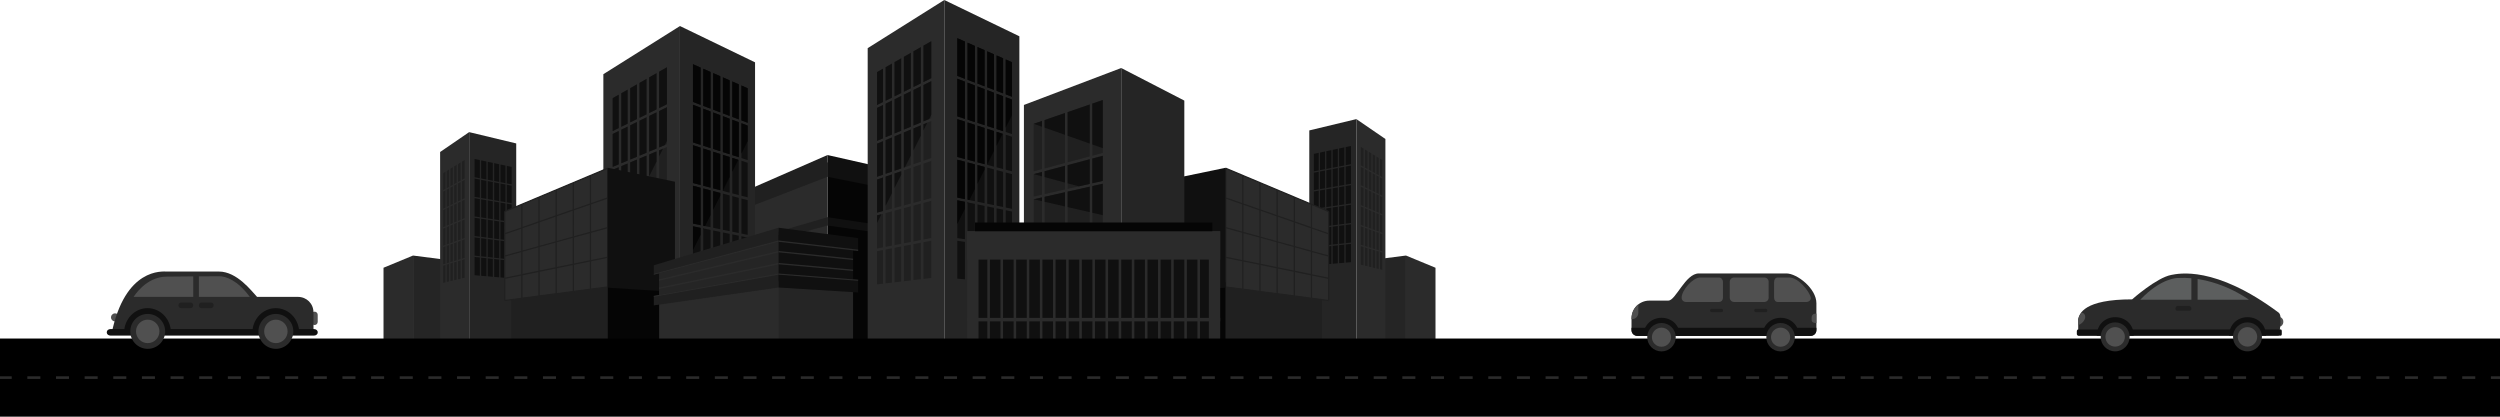 <?xml version="1.0" encoding="UTF-8" standalone="no"?>
<svg width="1920px" height="320px" viewBox="0 0 1920 320" version="1.1" xmlns="http://www.w3.org/2000/svg" xmlns:xlink="http://www.w3.org/1999/xlink">
    <!-- Generator: Sketch 39.1 (31720) - http://www.bohemiancoding.com/sketch -->
    <title>car_bg</title>
    <desc>Created with Sketch.</desc>
    <defs></defs>
    <g id="Page-1" stroke="none" stroke-width="1" fill="none" fill-rule="evenodd">
        <g id="car_bg">
            <g id="footer_bg">
                <g id="buildings" transform="translate(294, 0)">
                    <g id="Group-34-Copy" transform="translate(0, 196)">
                        <polygon id="Shape" fill="#2B2B2B" points="23.21 69.1 0.54 71.61 0.54 9.63 23.21 0.25"></polygon>
                        <polygon id="Shape" fill="#252525" points="48.53 71.52 23.21 70.71 23.21 0.26 48.53 3.51"></polygon>
                    </g>
                    <g id="Group-34-Copy-2" transform="translate(784.5, 232) scale(-1, 1) translate(-784.5, -232) translate(760, 196)">
                        <polygon id="Shape" fill="#2B2B2B" points="23.21 69.1 0.54 71.61 0.54 9.63 23.21 0.25"></polygon>
                        <polygon id="Shape" fill="#252525" points="48.53 71.52 23.21 70.71 23.21 0.26 48.53 3.51"></polygon>
                    </g>
                    <polygon id="Shape" fill="#2B2B2B" points="341.54 262.29 258 262.29 258 159.84 341.54 124.77"></polygon>
                    <polygon id="Shape" fill="#050505" points="398.14 262.29 341.54 262.29 341.54 124.75 398.14 137.06"></polygon>
                    <polygon id="Shape" fill="#202020" points="341.54 135.77 256.03 168.79 256.03 156.44 341.54 119.05"></polygon>
                    <polygon id="Shape" fill="#202020" points="341.54 173.19 256.03 196.44 256.03 191.73 341.54 166.81"></polygon>
                    <polygon id="Shape" fill="#101010" points="407.39 148.94 341.54 135.77 341.54 119.07 407.39 133.98"></polygon>
                    <polygon id="Shape" fill="#101010" points="407.39 182.47 341.54 173.2 341.54 166.81 407.39 176.75"></polygon>
                    <polygon id="Shape" fill="#2B2B2B" points="769.99 261.51 747.69 261.44 747.69 91.46 769.99 106.74"></polygon>
                    <polygon id="Shape" fill="#252525" points="747.69 261.5 711.54 261.54 711.54 100.16 747.69 91.47"></polygon>
                    <path d="M715.04,203.81 L718.79,203.49 L718.79,189.97 L715.04,190.37 L715.04,203.81 Z M738.46,186.87 L738.46,172.93 L734.43,173.45 L734.43,187.29 L738.46,186.87 Z M733.43,114.24 L729.49,115.08 L729.49,128.81 L733.43,128.05 L733.43,114.24 Z M738.46,113.17 L734.43,114.03 L734.43,127.86 L738.46,127.08 L738.46,113.17 Z M724.62,202.99 L728.49,202.66 L728.49,188.94 L724.62,189.35 L724.62,202.99 Z M718.79,117.37 L715.04,118.17 L715.04,131.59 L718.79,130.87 L718.79,117.37 Z M728.49,115.3 L724.62,116.12 L724.62,129.74 L728.49,129 L728.49,115.3 Z M723.62,160.21 L719.79,160.78 L719.79,174.31 L723.62,173.82 L723.62,160.21 Z M724.62,145.43 L724.62,159.05 L728.49,158.48 L728.49,144.77 L724.62,145.43 Z M728.49,187.93 L728.49,174.21 L724.62,174.71 L724.62,188.34 L728.49,187.93 Z M723.62,145.6 L719.79,146.25 L719.79,159.77 L723.62,159.2 L723.62,145.6 Z M718.79,160.93 L715.04,161.49 L715.04,174.92 L718.79,174.44 L718.79,160.93 Z M729.49,129.83 L729.49,143.58 L733.43,142.91 L733.43,129.07 L729.49,129.83 Z M719.79,131.69 L719.79,145.24 L723.62,144.58 L723.62,130.96 L719.79,131.69 Z M739.46,186.76 L743.54,186.32 L743.54,172.28 L739.46,172.8 L739.46,186.76 Z M718.79,146.42 L715.04,147.06 L715.04,160.48 L718.79,159.92 L718.79,146.42 Z M739.46,156.84 L743.54,156.23 L743.54,142.19 L739.46,142.89 L739.46,156.84 Z M734.43,202.15 L738.46,201.81 L738.46,187.87 L734.43,188.3 L734.43,202.15 Z M734.43,172.44 L738.46,171.92 L738.46,158 L734.43,158.6 L734.43,172.44 Z M724.62,130.76 L724.62,144.41 L728.49,143.75 L728.49,130.02 L724.62,130.76 Z M723.62,188.45 L723.62,174.83 L719.79,175.32 L719.79,188.86 L723.62,188.45 Z M739.46,126.89 L743.54,126.11 L743.54,112.09 L739.46,112.96 L739.46,126.89 Z M729.49,158.33 L733.43,157.74 L733.43,143.92 L729.49,144.59 L729.49,158.33 Z M728.49,173.2 L728.49,159.49 L724.62,160.06 L724.62,173.7 L728.49,173.2 Z M718.79,175.45 L715.04,175.93 L715.04,189.37 L718.79,188.97 L718.79,175.45 Z M733.43,187.4 L733.43,173.57 L729.49,174.08 L729.49,187.82 L733.43,187.4 Z M718.79,131.88 L715.04,132.6 L715.04,146.05 L718.79,145.41 L718.79,131.88 Z M733.43,172.57 L733.43,158.75 L729.49,159.34 L729.49,173.07 L733.43,172.57 Z M723.62,116.34 L719.79,117.15 L719.79,130.67 L723.62,129.94 L723.62,116.34 Z M729.49,202.57 L733.43,202.23 L733.43,188.41 L729.49,188.83 L729.49,202.57 Z M739.46,171.79 L743.54,171.27 L743.54,157.24 L739.46,157.85 L739.46,171.79 Z M734.43,157.59 L738.46,156.99 L738.46,143.06 L734.43,143.75 L734.43,157.59 Z M719.79,203.4 L723.62,203.07 L723.62,189.46 L719.79,189.86 L719.79,203.4 Z M739.46,201.72 L743.54,201.37 L743.54,187.33 L739.46,187.76 L739.46,201.72 Z M734.43,142.73 L738.46,142.05 L738.46,128.1 L734.43,128.88 L734.43,142.73 Z M739.46,141.88 L743.54,141.18 L743.54,127.13 L739.46,127.91 L739.46,141.88 Z" id="Combined-Shape" fill="#101010"></path>
                    <path d="M757.25,131.48 L757.25,145.19 L759.2,146.14 L759.2,132.55 L757.25,131.48 Z M756.25,160.75 L754.23,159.89 L754.23,173.89 L756.25,174.63 L756.25,160.75 Z M756.25,145.82 L754.23,144.84 L754.23,158.81 L756.25,159.66 L756.25,145.82 Z M759.2,117.8 L757.25,116.61 L757.25,130.34 L759.2,131.41 L759.2,117.8 Z M756.25,189.57 L756.25,175.69 L754.23,174.96 L754.23,188.96 L756.25,189.57 Z M756.25,116 L754.23,114.76 L754.23,128.69 L756.25,129.79 L756.25,116 Z M754.23,204.03 L756.25,204.51 L756.25,190.61 L754.23,190 L754.23,204.03 Z M753.23,174.6 L751.13,173.84 L751.13,188.03 L753.23,188.66 L753.23,174.6 Z M753.23,159.47 L751.13,158.58 L751.13,172.77 L753.23,173.53 L753.23,159.47 Z M754.23,129.82 L754.23,143.73 L756.25,144.71 L756.25,130.93 L754.23,129.82 Z M751.13,203.29 L753.23,203.79 L753.23,189.7 L751.13,189.07 L751.13,203.29 Z M753.23,144.35 L751.13,143.33 L751.13,157.49 L753.23,158.38 L753.23,144.35 Z M753.23,129.28 L751.13,128.13 L751.13,142.22 L753.23,143.24 L753.23,129.28 Z M765.88,206.8 L767.63,207.22 L767.63,194.02 L765.88,193.5 L765.88,206.8 Z M765.88,149.4 L767.63,150.24 L767.63,137.17 L765.88,136.22 L765.88,149.4 Z M765.88,178.12 L767.63,178.75 L767.63,165.57 L765.88,164.84 L765.88,178.12 Z M765.88,192.46 L767.63,192.98 L767.63,179.81 L765.88,179.18 L765.88,192.46 Z M765.88,135.07 L767.63,136.03 L767.63,122.94 L765.88,121.88 L765.88,135.07 Z M763.08,206.13 L764.88,206.56 L764.88,193.2 L763.08,192.66 L763.08,206.13 Z M765.88,163.75 L767.63,164.49 L767.63,151.36 L765.88,150.51 L765.88,163.75 Z M759.2,190.45 L759.2,176.76 L757.25,176.05 L757.25,189.87 L759.2,190.45 Z M762.08,176.74 L762.08,163.22 L760.2,162.42 L760.2,176.06 L762.08,176.74 Z M762.08,119.56 L760.2,118.41 L760.2,131.96 L762.08,132.99 L762.08,119.56 Z M757.25,204.75 L759.2,205.21 L759.2,191.5 L757.25,190.91 L757.25,204.75 Z M760.2,205.45 L762.08,205.9 L762.08,192.36 L760.2,191.79 L760.2,205.45 Z M762.08,191.31 L762.08,177.8 L760.2,177.12 L760.2,190.75 L762.08,191.31 Z M760.2,161.34 L762.08,162.13 L762.08,148.66 L760.2,147.74 L760.2,161.34 Z M760.2,133.1 L760.2,146.63 L762.08,147.54 L762.08,134.13 L760.2,133.1 Z M764.88,192.16 L764.88,178.82 L763.08,178.16 L763.08,191.62 L764.88,192.16 Z M763.08,162.56 L764.88,163.32 L764.88,150.02 L763.08,149.14 L763.08,162.56 Z M763.08,177.1 L764.88,177.76 L764.88,164.41 L763.08,163.64 L763.08,177.1 Z M763.08,148.03 L764.88,148.91 L764.88,135.67 L763.08,134.68 L763.08,148.03 Z M764.88,121.27 L763.08,120.17 L763.08,133.53 L764.88,134.53 L764.88,121.27 Z M759.2,175.69 L759.2,162 L757.25,161.17 L757.25,174.99 L759.2,175.69 Z M757.25,146.31 L757.25,160.09 L759.2,160.91 L759.2,147.26 L757.25,146.31 Z M753.23,114.15 L751.13,112.87 L751.13,126.99 L753.23,128.14 L753.23,114.15 Z" id="Combined-Shape" fill="#202020"></path>
                    <g id="Group-33-Copy" transform="translate(73.5, 181.5) scale(-1, 1) translate(-73.5, -181.5) translate(44, 101)">
                        <polygon id="Shape-Copy-3" fill="#2B2B2B" points="58.99 160.51 36.69 160.44 36.69 0.46 58.99 15.74"></polygon>
                        <polygon id="Shape-Copy-2" fill="#252525" points="36.69 160.5 0.54 160.54 0.54 9.16 36.69 0.47"></polygon>
                        <path d="M4.04,112.81 L7.79,112.49 L7.79,98.97 L4.04,99.37 L4.04,112.81 Z M27.46,95.87 L27.46,81.93 L23.43,82.45 L23.43,96.29 L27.46,95.87 Z M22.43,23.24 L18.49,24.08 L18.49,37.81 L22.43,37.05 L22.43,23.24 Z M27.46,22.17 L23.43,23.03 L23.43,36.86 L27.46,36.08 L27.46,22.17 Z M13.62,111.99 L17.49,111.66 L17.49,97.94 L13.62,98.35 L13.62,111.99 Z M7.79,26.37 L4.04,27.17 L4.04,40.59 L7.79,39.87 L7.79,26.37 Z M17.49,24.3 L13.62,25.12 L13.62,38.74 L17.49,38 L17.49,24.3 Z M12.62,69.21 L8.79,69.78 L8.79,83.31 L12.62,82.82 L12.62,69.21 Z M13.62,54.43 L13.62,68.05 L17.49,67.48 L17.49,53.77 L13.62,54.43 Z M17.49,96.93 L17.49,83.21 L13.62,83.71 L13.62,97.34 L17.49,96.93 Z M12.62,54.6 L8.79,55.25 L8.79,68.77 L12.62,68.2 L12.62,54.6 Z M7.79,69.93 L4.04,70.49 L4.04,83.92 L7.79,83.44 L7.79,69.93 Z M18.49,38.83 L18.49,52.58 L22.43,51.91 L22.43,38.07 L18.49,38.83 Z M8.79,40.69 L8.79,54.24 L12.62,53.58 L12.62,39.96 L8.79,40.69 Z M28.46,95.76 L32.54,95.32 L32.54,81.28 L28.46,81.8 L28.46,95.76 Z M7.79,55.42 L4.04,56.06 L4.04,69.48 L7.79,68.92 L7.79,55.42 Z M28.46,65.84 L32.54,65.23 L32.54,51.19 L28.46,51.89 L28.46,65.84 Z M23.43,111.15 L27.46,110.81 L27.46,96.87 L23.43,97.3 L23.43,111.15 Z M23.43,81.44 L27.46,80.92 L27.46,67 L23.43,67.6 L23.43,81.44 Z M13.62,39.76 L13.62,53.41 L17.49,52.75 L17.49,39.02 L13.62,39.76 Z M12.62,97.45 L12.62,83.83 L8.79,84.32 L8.79,97.86 L12.62,97.45 Z M28.46,35.89 L32.54,35.11 L32.54,21.09 L28.46,21.96 L28.46,35.89 Z M18.49,67.33 L22.43,66.74 L22.43,52.92 L18.49,53.59 L18.49,67.33 Z M17.49,82.2 L17.49,68.49 L13.62,69.06 L13.62,82.7 L17.49,82.2 Z M7.79,84.45 L4.04,84.93 L4.04,98.37 L7.79,97.97 L7.79,84.45 Z M22.43,96.4 L22.43,82.57 L18.49,83.08 L18.49,96.82 L22.43,96.4 Z M7.79,40.88 L4.04,41.6 L4.04,55.05 L7.79,54.41 L7.79,40.88 Z M22.43,81.57 L22.43,67.75 L18.49,68.34 L18.49,82.07 L22.43,81.57 Z M12.62,25.34 L8.79,26.15 L8.79,39.67 L12.62,38.94 L12.62,25.34 Z M18.49,111.57 L22.43,111.23 L22.43,97.41 L18.49,97.83 L18.49,111.57 Z M28.46,80.79 L32.54,80.27 L32.54,66.24 L28.46,66.85 L28.46,80.79 Z M23.43,66.59 L27.46,65.99 L27.46,52.06 L23.43,52.75 L23.43,66.59 Z M8.79,112.4 L12.62,112.07 L12.62,98.46 L8.79,98.86 L8.79,112.4 Z M28.46,110.72 L32.54,110.37 L32.54,96.33 L28.46,96.76 L28.46,110.72 Z M23.43,51.73 L27.46,51.05 L27.46,37.1 L23.43,37.88 L23.43,51.73 Z M28.46,50.88 L32.54,50.18 L32.54,36.13 L28.46,36.91 L28.46,50.88 Z" id="Combined-Shape-Copy-3" fill="#101010"></path>
                        <path d="M46.25,40.48 L46.25,54.19 L48.2,55.14 L48.2,41.55 L46.25,40.48 Z M45.25,69.75 L43.23,68.89 L43.23,82.89 L45.25,83.63 L45.25,69.75 Z M45.25,54.82 L43.23,53.84 L43.23,67.81 L45.25,68.66 L45.25,54.82 Z M48.2,26.8 L46.25,25.61 L46.25,39.34 L48.2,40.41 L48.2,26.8 Z M45.25,98.57 L45.25,84.69 L43.23,83.96 L43.23,97.96 L45.25,98.57 Z M45.25,25 L43.23,23.76 L43.23,37.69 L45.25,38.79 L45.25,25 Z M43.23,113.03 L45.25,113.51 L45.25,99.61 L43.23,99 L43.23,113.03 Z M42.23,83.6 L40.13,82.84 L40.13,97.03 L42.23,97.66 L42.23,83.6 Z M42.23,68.47 L40.13,67.58 L40.13,81.77 L42.23,82.53 L42.23,68.47 Z M43.23,38.82 L43.23,52.73 L45.25,53.71 L45.25,39.93 L43.23,38.82 Z M40.13,112.29 L42.23,112.79 L42.23,98.7 L40.13,98.07 L40.13,112.29 Z M42.23,53.35 L40.13,52.33 L40.13,66.49 L42.23,67.38 L42.23,53.35 Z M42.23,38.28 L40.13,37.13 L40.13,51.22 L42.23,52.24 L42.23,38.28 Z M54.88,115.8 L56.63,116.22 L56.63,103.02 L54.88,102.5 L54.88,115.8 Z M54.88,58.4 L56.63,59.24 L56.63,46.17 L54.88,45.22 L54.88,58.4 Z M54.88,87.12 L56.63,87.75 L56.63,74.57 L54.88,73.84 L54.88,87.12 Z M54.88,101.46 L56.63,101.98 L56.63,88.81 L54.88,88.18 L54.88,101.46 Z M54.88,44.07 L56.63,45.03 L56.63,31.94 L54.88,30.88 L54.88,44.07 Z M52.08,115.13 L53.88,115.56 L53.88,102.2 L52.08,101.66 L52.08,115.13 Z M54.88,72.75 L56.63,73.49 L56.63,60.36 L54.88,59.51 L54.88,72.75 Z M48.2,99.45 L48.2,85.76 L46.25,85.05 L46.25,98.87 L48.2,99.45 Z M51.08,85.74 L51.08,72.22 L49.2,71.42 L49.2,85.06 L51.08,85.74 Z M51.08,28.56 L49.2,27.41 L49.2,40.96 L51.08,41.99 L51.08,28.56 Z M46.25,113.75 L48.2,114.21 L48.2,100.5 L46.25,99.91 L46.25,113.75 Z M49.2,114.45 L51.08,114.9 L51.08,101.36 L49.2,100.79 L49.2,114.45 Z M51.08,100.31 L51.08,86.8 L49.2,86.12 L49.2,99.75 L51.08,100.31 Z M49.2,70.34 L51.08,71.13 L51.08,57.66 L49.2,56.74 L49.2,70.34 Z M49.2,42.1 L49.2,55.63 L51.08,56.54 L51.08,43.13 L49.2,42.1 Z M53.88,101.16 L53.88,87.82 L52.08,87.16 L52.08,100.62 L53.88,101.16 Z M52.08,71.56 L53.88,72.32 L53.88,59.02 L52.08,58.14 L52.08,71.56 Z M52.08,86.1 L53.88,86.76 L53.88,73.41 L52.08,72.64 L52.08,86.1 Z M52.08,57.03 L53.88,57.91 L53.88,44.67 L52.08,43.68 L52.08,57.03 Z M53.88,30.27 L52.08,29.17 L52.08,42.53 L53.88,43.53 L53.88,30.27 Z M48.2,84.69 L48.2,71 L46.25,70.17 L46.25,83.99 L48.2,84.69 Z M46.25,55.31 L46.25,69.09 L48.2,69.91 L48.2,56.26 L46.25,55.31 Z M42.23,23.15 L40.13,21.87 L40.13,35.99 L42.23,37.14 L42.23,23.15 Z" id="Combined-Shape-Copy-2" fill="#202020"></path>
                    </g>
                    <g id="Group-31" transform="translate(595, 128)">
                        <g id="Group-30">
                            <polygon id="Shape" fill="#050505" points="9.38 133.93 52.54 133.9 52.54 88.67 9.38 91.73"></polygon>
                            <polygon id="Shape" fill="#202020" points="52.38 134.29 126.38 134.29 126.38 98.38 52.38 87.43"></polygon>
                            <polygon id="Shape" fill="#2B2B2B" points="52.38 92.33 131.38 102.8 131.38 34.45 52.38 1.25"></polygon>
                            <path d="M131.88,34.45 L131.38,34.45 L131.57,33.99 L52.57,0.79 L52.38,1.25 L51.88,1.25 L51.88,92.4 L52.38,92.4 L52.31,92.9 L131.31,103.3 L131.37,102.8 L131.87,102.8 L131.88,34.45 Z M91.38,57.07 L79.21,53.71 L79.21,33.91 L91.38,38.15 L91.38,57.07 Z M92.38,38.49 L104.55,42.72 L104.55,60.72 L92.38,57.36 L92.38,38.49 Z M78.21,53.43 L66,50.08 L66,29.33 L78.17,33.56 L78.21,53.43 Z M78.21,54.43 L78.21,74.32 L66,71.89 L66,51.12 L78.21,54.43 Z M79.21,54.71 L91.38,58.07 L91.38,77.01 L79.21,74.53 L79.21,54.71 Z M92.38,58.34 L104.55,61.7 L104.55,79.7 L92.38,77.22 L92.38,58.34 Z M105.54,62 L117.71,65.36 L117.71,82.36 L105.54,79.88 L105.54,62 Z M105.54,61 L105.54,43.1 L117.71,47.34 L117.71,64.34 L105.54,61 Z M105.54,42 L105.54,24.14 L117.71,29.25 L117.71,46.25 L105.54,42 Z M104.54,41.65 L92.37,37.42 L92.37,18.61 L104.54,23.72 L104.54,41.65 Z M91.37,37.07 L79.2,32.84 L79.2,13.07 L91.37,18.18 L91.37,37.07 Z M78.2,32.49 L66,28.27 L66,7.54 L78.17,12.65 L78.2,32.49 Z M65,27.92 L52.83,23.69 L52.83,2 L65,7.12 L65,27.92 Z M65,28.98 L65,49.8 L52.83,46.44 L52.83,24.74 L65,28.98 Z M65,50.84 L65,71.68 L52.83,69.2 L52.83,47.48 L65,50.84 Z M65,72.7 L65,93.56 L52.87,92 L52.87,70.22 L65,72.7 Z M66,72.9 L78.17,75.38 L78.17,95.3 L66,93.69 L66,72.9 Z M79.17,75.58 L91.34,78.06 L91.34,97.06 L79.17,95.46 L79.17,75.58 Z M92.34,78.26 L104.51,80.74 L104.51,98.74 L92.34,97.14 L92.34,78.26 Z M105.54,81 L117.71,83.48 L117.71,100.5 L105.54,98.9 L105.54,81 Z M118.71,83.68 L130.88,86.16 L130.88,102.27 L118.71,100.67 L118.71,83.68 Z M118.71,82.68 L118.71,65.68 L130.88,69 L130.88,85.1 L118.71,82.68 Z M118.71,64.68 L118.71,47.68 L130.88,51.91 L130.88,68 L118.71,64.68 Z M118.71,46.68 L118.71,29.67 L130.88,34.78 L130.88,50.83 L118.71,46.68 Z" id="Shape" fill="#202020"></path>
                            <polygon id="Shape" fill="#101010" points="0.62 96.25 52.37 92.92 52.37 0.82 0.62 11.56"></polygon>
                        </g>
                    </g>
                    <polygon id="Shape" fill="#2B2B2B" points="567.08 224.09 492.37 229.25 492.37 80.6 567.08 52.23"></polygon>
                    <polygon id="Shape" fill="#252525" points="615.56 231.56 567.08 227.4 567.08 52.23 615.56 77.26"></polygon>
                    <rect id="Rectangle-path" fill="#0C6E9C" x="543.9" y="78.76" width="-0.1" height="0.1"></rect>
                    <path d="M508.26,188.43 L508.26,151.14 L523.92,147.59 L523.92,186.13 L508.26,188.43 Z M542.9,183.32 L542.9,143.32 L525.9,147.17 L525.9,185.87 L542.9,183.32 Z M544.9,183.03 L552.9,181.84 L552.9,141 L544.9,142.83 L544.9,183.03 Z M506.26,151.6 L499.88,153 L499.88,189.62 L506.27,188.68 L506.26,151.6 Z" id="Shape" fill="#202020"></path>
                    <path d="M544.9,119.62 L552.9,117.48 L552.9,76.7 L544.9,79.48 L544.9,119.62 Z M523.9,86.75 L508.24,92.17 L508.24,129.39 L523.9,125.21 L523.9,86.75 Z M542.9,80.18 L525.9,86.06 L525.9,124.69 L542.9,120.16 L542.9,80.18 Z M506.26,92.86 L499.87,95.07 L499.87,131.63 L506.26,129.93 L506.26,92.86 Z" id="Shape" fill="#202020"></path>
                    <path d="M508.26,131.46 L508.26,149.08 L523.92,145.53 L523.92,127.28 L508.26,131.46 Z M544.9,140.77 L552.9,138.94 L552.9,119.54 L544.9,121.69 L544.9,140.77 Z M525.9,145.08 L542.9,141.23 L542.9,122.23 L525.9,126.76 L525.9,145.08 Z M506.26,132 L499.87,133.7 L499.87,151 L506.26,149.55 L506.26,132 Z" id="Shape" fill="#202020"></path>
                    <rect id="Rectangle-path" fill="#0C6E9C" x="543.9" y="78.76" width="-0.1" height="0.1"></rect>
                    <path d="M523.92,86.8 L508.26,92.19 L508.26,98.05 L523.92,103.57 L523.92,86.8 Z M506.26,97.34 L506.26,92.87 L500.62,94.82 L499.88,95.07 L499.88,95.09 L506.26,97.34 Z M542.9,80.27 L525.92,86.11 L525.92,104.28 L542.9,110.26 L542.9,80.27 Z M552.95,76.81 L544.9,79.58 L544.9,110.97 L552.95,113.81 L552.95,76.81 Z M523.92,127.33 L508.26,131.48 L508.26,136 L523.92,140.25 L523.92,127.33 Z M506.26,135.46 L506.26,132.01 L500.49,133.54 L499.88,133.7 L499.88,133.73 L506.26,135.46 Z M542.9,141.22 L542.9,122.31 L525.92,126.81 L525.92,140.79 L534.53,143.12 L542.9,141.22 Z M544.9,121.78 L544.9,140.77 L552.95,138.94 L552.95,119.65 L544.9,121.78 Z M523.92,147.62 L508.26,151.14 L508.26,154.97 L523.92,158.58 L523.92,147.62 Z M542.9,143.35 L525.92,147.17 L525.92,159.04 L542.9,162.95 L542.9,143.35 Z M552.95,141.09 L544.9,142.9 L544.9,163.41 L552.95,165.27 L552.95,141.09 Z M506.26,154.51 L506.26,151.59 L499.88,153.04 L506.26,154.51 Z" id="Combined-Shape" fill="#101010"></path>
                    <g id="Group-32" transform="translate(169, 20)">
                        <polygon id="Shape-Copy-7" fill="#2B2B2B" points="0.38 241.68 59.21 241.57 59.21 0 0.38 36.98"></polygon>
                        <polygon id="Shape-Copy-6" fill="#252525" points="116.88 242.29 59.21 242.29 59.21 0 116.88 27.87"></polygon>
                        <path d="M106.39,74.62 L111.21,76.46 L111.21,102.95 L106.39,101.4 L106.39,74.62 Z M99.39,157.96 L104.39,158.96 L104.39,131.93 L99.39,130.6 L99.39,157.96 Z M97.39,187.03 L97.39,159.58 L92.18,158.51 L92.18,186.25 L97.39,187.03 Z M99.39,128.52 L104.39,129.85 L104.39,102.85 L99.39,101.23 L99.39,128.52 Z M106.39,72.46 L111.21,74.3 L111.21,47.77 L106.39,45.65 L106.39,72.46 Z M99.39,99.1 L104.39,100.72 L104.39,73.85 L99.39,71.94 L99.39,99.1 Z M106.39,159.38 L111.21,160.38 L111.21,133.73 L106.39,132.46 L106.39,159.38 Z M104.39,44.76 L99.39,42.55 L99.39,69.8 L104.39,71.71 L104.39,44.76 Z M104.39,188.04 L104.39,161 L99.39,160 L99.39,187.32 L104.39,188.04 Z M106.39,188.3 L111.21,189.01 L111.21,162.43 L106.39,161.43 L106.39,188.3 Z M106.39,130.3 L111.21,131.57 L111.21,105 L106.39,103.45 L106.39,130.3 Z M82.71,95.85 L77.08,94 L77.08,122.62 L82.71,124.11 L82.71,95.85 Z M77.08,63.45 L77.08,91.93 L82.71,93.75 L82.71,65.6 L77.08,63.45 Z M90.16,38.52 L84.71,36.13 L84.71,64.22 L90.16,66.3 L90.16,38.52 Z M90.16,185.96 L90.16,158.1 L84.71,157 L84.71,185.18 L90.16,185.96 Z M90.16,156.06 L90.16,128.17 L84.71,126.73 L84.71,154.93 L90.16,156.06 Z M97.37,157.54 L97.37,130.08 L92.16,128.7 L92.16,156.47 L97.37,157.54 Z M92.16,126.63 L97.37,128.01 L97.37,100.58 L92.16,98.9 L92.16,126.63 Z M92.16,69.19 L92.16,96.79 L97.37,98.47 L97.37,71.18 L92.16,69.19 Z M97.37,41.68 L92.16,39.39 L92.16,67.05 L97.37,69.05 L97.37,41.68 Z M84.71,96.49 L84.71,124.66 L90.16,126.1 L90.16,98.25 L84.71,96.49 Z M84.71,66.35 L84.71,94.35 L90.16,96.11 L90.16,68.43 L84.71,66.35 Z M82.71,126.2 L77.08,124.71 L77.08,153.36 L82.71,154.52 L82.71,126.2 Z M82.71,184.86 L82.71,156.56 L77.08,155.4 L77.08,184 L82.71,184.86 Z M82.71,35.24 L77.08,32.77 L77.08,61.31 L82.71,63.45 L82.71,35.24 Z M75.08,155 L69.21,153.79 L69.21,182.88 L75.08,183.74 L75.08,155 Z M75.08,124.17 L69.21,122.62 L69.21,151.73 L75.08,152.94 L75.08,124.17 Z M75.08,93.37 L69.21,91.48 L69.21,120.56 L75.08,122.11 L75.08,93.37 Z M75.08,31.87 L69.21,29.29 L69.21,58.29 L75.08,60.53 L75.08,31.87 Z M75.08,62.67 L69.21,60.43 L69.21,89.39 L75.08,91.28 L75.08,62.67 Z" id="Shape-Copy-5" fill="#101010"></path>
                        <path d="M43.21,95.42 L49.21,92.91 L49.21,121.45 L43.21,123.51 L43.21,95.42 Z M43.21,183.97 L49.21,182.81 L49.21,154.22 L43.21,155.83 L43.21,183.97 Z M43.21,153.76 L49.21,152.15 L49.21,123.57 L43.21,125.63 L43.21,153.76 Z M43.21,63.04 L49.21,60.04 L49.21,31.65 L43.21,35.06 L43.21,63.04 Z M41.21,36.2 L35.53,39.43 L35.53,66.83 L41.21,64.03 L41.21,36.2 Z M41.21,184.36 L41.21,156.36 L35.53,157.88 L35.53,185.44 L41.21,184.36 Z M35.53,155.82 L41.21,154.3 L41.21,126.3 L35.53,128.25 L35.53,155.82 Z M35.53,126.15 L41.21,124.2 L41.21,96.26 L35.53,98.64 L35.53,126.15 Z M33.53,156.35 L33.53,129 L28.14,130.85 L28.14,157.85 L33.53,156.35 Z M35.53,96.46 L41.21,94.08 L41.21,66.26 L35.53,69.06 L35.53,96.46 Z M33.53,185.86 L33.53,158.43 L28.14,159.87 L28.14,186.87 L33.53,185.86 Z M43.21,93.28 L49.21,90.77 L49.21,62.31 L43.21,65.31 L43.21,93.28 Z M33.53,40.61 L28.14,43.68 L28.14,70.48 L33.53,67.82 L33.53,40.61 Z M26.14,158.36 L26.14,131.49 L21,133.25 L21,159.71 L26.14,158.36 Z M21,104.71 L21,131.13 L26.13,129.37 L26.13,102.57 L21,104.71 Z M21,76.23 L21,102.54 L26.13,100.39 L26.13,73.7 L21,76.23 Z M26.13,44.79 L21,47.71 L21,74 L26.13,71.47 L26.13,44.79 Z M19,133.94 L14.15,135.6 L14.15,161.54 L19,160.24 L19,133.94 Z M26.13,187.27 L26.13,160.41 L21,161.78 L21,188.25 L26.13,187.27 Z M28.13,128.7 L33.52,126.85 L33.52,99.47 L28.13,101.72 L28.13,128.7 Z M28.13,72.7 L28.13,99.56 L33.52,97.31 L33.52,70.05 L28.13,72.7 Z M19,48.85 L14.15,51.61 L14.15,77.38 L19,75 L19,48.85 Z M12.15,164.16 L7.53,165.4 L7.53,190.86 L12.15,189.97 L12.15,164.16 Z M19,105.56 L14.15,107.56 L14.15,133.47 L19,131.8 L19,105.56 Z M14.15,79.63 L14.15,105.43 L19,103.43 L19,77.22 L14.15,79.63 Z M19,188.63 L19,162.32 L14.15,163.62 L14.15,189.62 L19,188.63 Z M12.16,136.29 L7.54,137.88 L7.54,163.32 L12.16,162.08 L12.16,136.29 Z M12.16,80.6 L7.54,82.88 L7.54,108.18 L12.16,106.25 L12.16,80.6 Z M12.16,108.41 L7.54,110.34 L7.54,135.75 L12.16,134.16 L12.16,108.41 Z M12.16,52.74 L7.54,55.37 L7.54,80.65 L12.16,78.37 L12.16,52.74 Z" id="Shape-Copy-4" fill="#202020"></path>
                        <path d="M90.17,68.43 L84.71,66.36 L84.71,94.39 L90.17,96.15 L90.17,68.43 Z M90.17,38.52 L84.71,36.12 L84.71,64.22 L90.17,66.29 L90.17,38.52 Z M82.71,35.24 L77.08,32.77 L77.08,61.31 L82.71,63.45 L82.71,35.24 Z M82.71,65.6 L77.08,63.45 L77.08,91.93 L82.71,93.75 L82.71,65.6 Z M77.08,122.65 L82.71,124.14 L82.71,95.85 L77.08,94.03 L77.08,122.65 Z M84.71,124.67 L90.17,126.11 L90.17,98.25 L84.71,96.49 L84.71,124.67 Z M104.39,44.77 L99.38,42.56 L99.38,69.8 L104.39,71.71 L104.39,44.77 Z M111.21,74.31 L111.21,47.77 L106.39,45.65 L106.39,72.47 L111.21,74.31 Z M97.38,41.69 L92.17,39.4 L92.17,67.06 L97.38,69.04 L97.38,41.69 Z M99.38,99.12 L104.39,100.74 L104.39,73.85 L99.38,71.94 L99.38,99.12 Z M92.17,96.8 L97.38,98.47 L97.38,71.18 L92.17,69.19 L92.17,96.8 Z M82.71,126.2 L77.08,124.72 L77.08,153.37 L78.48,153.65 L82.71,145.22 L82.71,126.2 Z M97.38,100.58 L92.17,98.9 L92.17,126.38 L97.38,115.99 L97.38,100.58 Z M90.17,128.17 L84.71,126.73 L84.71,141.23 L90.17,130.36 L90.17,128.17 Z M111.21,76.45 L106.39,74.61 L106.39,98.01 L111.21,88.4 L111.21,76.45 Z M99.38,101.22 L99.38,112 L104.03,102.72 L99.38,101.22 Z M75.08,160.43 L75.08,155 L69.21,153.79 L69.21,172.13 L75.08,160.43 Z M75.08,62.69 L69.21,60.45 L69.21,89.39 L75.08,91.29 L75.08,62.69 Z M75.08,93.39 L69.21,91.5 L69.21,120.57 L75.08,122.12 L75.08,93.39 Z M69.21,151.75 L75.08,152.95 L75.08,124.19 L69.21,122.64 L69.21,151.75 Z M75.08,31.89 L69.21,29.31 L69.21,58.31 L75.08,60.55 L75.08,31.89 Z M77.08,155.41 L77.08,156.44 L77.55,155.5 L77.08,155.41 Z" id="Combined-Shape-Copy-5" fill="#050505"></path>
                        <path d="M26.14,44.79 L21.01,47.71 L21.01,74 L26.14,71.47 L26.14,44.79 Z M26.14,73.7 L21.01,76.23 L21.01,102.54 L26.14,100.4 L26.14,73.7 Z M28.14,99.56 L33.54,97.31 L33.54,70.05 L28.14,72.71 L28.14,99.56 Z M14.17,133.49 L19.01,131.82 L19.01,105.55 L14.17,107.58 L14.17,133.49 Z M19.01,48.85 L14.17,51.61 L14.17,77.39 L19.01,74.99 L19.01,48.85 Z M19.01,77.22 L14.17,79.61 L14.17,105.41 L19.01,103.38 L19.01,77.22 Z M33.54,40.58 L28.14,43.65 L28.14,70.48 L33.54,67.82 L33.54,40.58 Z M49.21,60.08 L49.21,31.65 L43.21,35.06 L43.21,63.04 L49.21,60.08 Z M41.21,36.2 L35.54,39.43 L35.54,66.83 L41.21,64.03 L41.21,36.2 Z M35.54,96.47 L41.21,94.09 L41.21,66.26 L35.54,69.06 L35.54,96.47 Z M21.01,131.14 L26.14,129.38 L26.14,102.57 L21.01,104.71 L21.01,131.14 Z M12.17,80.6 L7.55,82.88 L7.55,108.18 L12.17,106.25 L12.17,80.6 Z M33.54,99.47 L28.14,101.73 L28.14,128.69 L29.06,128.38 L33.54,119.46 L33.54,99.47 Z M26.14,131.49 L21.01,133.25 L21.01,144.42 L26.14,134.19 L26.14,131.49 Z M49.21,62.31 L43.21,65.27 L43.21,93.26 L47.6,91.42 L49.21,88.2 L49.21,62.31 Z M43.21,95.42 L43.21,100.16 L46.22,94.17 L43.21,95.42 Z M41.21,96.26 L35.54,98.64 L35.54,115.47 L41.21,104.15 L41.21,96.26 Z M7.55,135.76 L12.17,134.18 L12.17,108.42 L7.55,110.35 L7.55,135.76 Z M12.17,52.74 L7.55,55.37 L7.55,80.65 L12.17,78.37 L12.17,52.74 Z M12.17,136.29 L7.55,137.88 L7.55,163.32 L12.15,162.08 L12.17,162.06 L12.17,136.29 Z M7.55,171.27 L10.95,164.48 L7.55,165.39 L7.55,171.27 Z M19.01,133.94 L14.17,135.6 L14.17,158.07 L19.01,148.41 L19.01,133.94 Z" id="Combined-Shape-Copy-4" fill="#101010"></path>
                    </g>
                    <g id="Group-31-Copy" transform="translate(159, 195.5) scale(-1, 1) translate(-159, -195.5) translate(93, 128)">
                        <g id="Group-30">
                            <polygon id="Shape" fill="#050505" points="9.38 133.93 52.54 133.9 52.54 88.67 9.38 91.73"></polygon>
                            <polygon id="Shape" fill="#202020" points="52.38 134.29 126.38 134.29 126.38 98.38 52.38 87.43"></polygon>
                            <polygon id="Shape" fill="#2B2B2B" points="52.38 92.33 131.38 102.8 131.38 34.45 52.38 1.25"></polygon>
                            <path d="M131.88,34.45 L131.38,34.45 L131.57,33.99 L52.57,0.79 L52.38,1.25 L51.88,1.25 L51.88,92.4 L52.38,92.4 L52.31,92.9 L131.31,103.3 L131.37,102.8 L131.87,102.8 L131.88,34.45 Z M91.38,57.07 L79.21,53.71 L79.21,33.91 L91.38,38.15 L91.38,57.07 Z M92.38,38.49 L104.55,42.72 L104.55,60.72 L92.38,57.36 L92.38,38.49 Z M78.21,53.43 L66,50.08 L66,29.33 L78.17,33.56 L78.21,53.43 Z M78.21,54.43 L78.21,74.32 L66,71.89 L66,51.12 L78.21,54.43 Z M79.21,54.71 L91.38,58.07 L91.38,77.01 L79.21,74.53 L79.21,54.71 Z M92.38,58.34 L104.55,61.7 L104.55,79.7 L92.38,77.22 L92.38,58.34 Z M105.54,62 L117.71,65.36 L117.71,82.36 L105.54,79.88 L105.54,62 Z M105.54,61 L105.54,43.1 L117.71,47.34 L117.71,64.34 L105.54,61 Z M105.54,42 L105.54,24.14 L117.71,29.25 L117.71,46.25 L105.54,42 Z M104.54,41.65 L92.37,37.42 L92.37,18.61 L104.54,23.72 L104.54,41.65 Z M91.37,37.07 L79.2,32.84 L79.2,13.07 L91.37,18.18 L91.37,37.07 Z M78.2,32.49 L66,28.27 L66,7.54 L78.17,12.65 L78.2,32.49 Z M65,27.92 L52.83,23.69 L52.83,2 L65,7.12 L65,27.92 Z M65,28.98 L65,49.8 L52.83,46.44 L52.83,24.74 L65,28.98 Z M65,50.84 L65,71.68 L52.83,69.2 L52.83,47.48 L65,50.84 Z M65,72.7 L65,93.56 L52.87,92 L52.87,70.22 L65,72.7 Z M66,72.9 L78.17,75.38 L78.17,95.3 L66,93.69 L66,72.9 Z M79.17,75.58 L91.34,78.06 L91.34,97.06 L79.17,95.46 L79.17,75.58 Z M92.34,78.26 L104.51,80.74 L104.51,98.74 L92.34,97.14 L92.34,78.26 Z M105.54,81 L117.71,83.48 L117.71,100.5 L105.54,98.9 L105.54,81 Z M118.71,83.68 L130.88,86.16 L130.88,102.27 L118.71,100.67 L118.71,83.68 Z M118.71,82.68 L118.71,65.68 L130.88,69 L130.88,85.1 L118.71,82.68 Z M118.71,64.68 L118.71,47.68 L130.88,51.91 L130.88,68 L118.71,64.68 Z M118.71,46.68 L118.71,29.67 L130.88,34.78 L130.88,50.83 L118.71,46.68 Z" id="Shape" fill="#202020"></path>
                            <polygon id="Shape" fill="#101010" points="0.62 96.25 52.37 92.92 52.37 0.82 0.62 11.56"></polygon>
                        </g>
                    </g>
                    <polygon id="Shape" fill="#252525" points="303.89 261.67 361.14 261.72 361.14 219.95 303.89 215.99"></polygon>
                    <polygon id="Shape" fill="#2B2B2B" points="303.88 261.67 212.21 261.87 212.21 230.24 303.88 215.42"></polygon>
                    <polygon id="Shape" fill="#2B2B2B" points="372.38 261.68 431.21 261.57 431.21 0 372.38 36.98"></polygon>
                    <polygon id="Shape" fill="#252525" points="488.88 262.29 431.21 262.29 431.21 0 488.88 27.87"></polygon>
                    <path d="M478.39,74.62 L483.21,76.46 L483.21,102.95 L478.39,101.4 L478.39,74.62 Z M471.39,157.96 L476.39,158.96 L476.39,131.93 L471.39,130.6 L471.39,157.96 Z M469.39,187.03 L469.39,159.58 L464.18,158.51 L464.18,186.25 L469.39,187.03 Z M464.18,216.03 L469.39,216.49 L469.39,189 L464.18,188.23 L464.18,216.03 Z M471.39,216.67 L476.39,217.12 L476.39,190.07 L471.39,189.33 L471.39,216.67 Z M471.39,128.52 L476.39,129.85 L476.39,102.85 L471.39,101.23 L471.39,128.52 Z M478.39,72.46 L483.21,74.3 L483.21,47.77 L478.39,45.65 L478.39,72.46 Z M471.39,99.1 L476.39,100.72 L476.39,73.85 L471.39,71.94 L471.39,99.1 Z M478.39,159.38 L483.21,160.38 L483.21,133.73 L478.39,132.46 L478.39,159.38 Z M476.39,44.76 L471.39,42.55 L471.39,69.8 L476.39,71.71 L476.39,44.76 Z M476.39,188.04 L476.39,161 L471.39,160 L471.39,187.32 L476.39,188.04 Z M478.39,217.3 L483.21,217.73 L483.21,191.08 L478.39,190.37 L478.39,217.3 Z M478.39,188.3 L483.21,189.01 L483.21,162.43 L478.39,161.43 L478.39,188.3 Z M478.39,130.3 L483.21,131.57 L483.21,105 L478.39,103.45 L478.39,130.3 Z M454.71,95.85 L449.08,94 L449.08,122.62 L454.71,124.11 L454.71,95.85 Z M449.08,63.45 L449.08,91.93 L454.71,93.75 L454.71,65.6 L449.08,63.45 Z M462.16,38.52 L456.71,36.13 L456.71,64.22 L462.16,66.3 L462.16,38.52 Z M462.16,185.96 L462.16,158.1 L456.71,157 L456.71,185.18 L462.16,185.96 Z M462.16,156.06 L462.16,128.17 L456.71,126.73 L456.71,154.93 L462.16,156.06 Z M469.37,157.54 L469.37,130.08 L464.16,128.7 L464.16,156.47 L469.37,157.54 Z M464.16,126.63 L469.37,128.01 L469.37,100.58 L464.16,98.9 L464.16,126.63 Z M464.16,69.19 L464.16,96.79 L469.37,98.47 L469.37,71.18 L464.16,69.19 Z M469.37,41.68 L464.16,39.39 L464.16,67.05 L469.37,69.05 L469.37,41.68 Z M456.71,215.39 L462.16,215.87 L462.16,188 L456.71,187.2 L456.71,215.39 Z M456.71,96.49 L456.71,124.66 L462.16,126.1 L462.16,98.25 L456.71,96.49 Z M456.71,66.35 L456.71,94.35 L462.16,96.11 L462.16,68.43 L456.71,66.35 Z M454.71,126.2 L449.08,124.71 L449.08,153.36 L454.71,154.52 L454.71,126.2 Z M449.08,214.71 L454.71,215.21 L454.71,186.88 L449.08,186.05 L449.08,214.71 Z M454.71,184.86 L454.71,156.56 L449.08,155.4 L449.08,184 L454.71,184.86 Z M454.71,35.24 L449.08,32.77 L449.08,61.31 L454.71,63.45 L454.71,35.24 Z M447.08,155 L441.21,153.79 L441.21,182.88 L447.08,183.74 L447.08,155 Z M441.21,214 L447.08,214.52 L447.08,185.76 L441.21,184.9 L441.21,214 Z M447.08,124.17 L441.21,122.62 L441.21,151.73 L447.08,152.94 L447.08,124.17 Z M447.08,93.37 L441.21,91.48 L441.21,120.56 L447.08,122.11 L447.08,93.37 Z M447.08,31.87 L441.21,29.29 L441.21,58.29 L447.08,60.53 L447.08,31.87 Z M447.08,62.67 L441.21,60.43 L441.21,89.39 L447.08,91.28 L447.08,62.67 Z" id="Shape" fill="#101010"></path>
                    <path d="M415.21,95.42 L421.21,92.91 L421.21,121.45 L415.21,123.51 L415.21,95.42 Z M415.21,214.21 L421.21,213.51 L421.21,184.85 L415.21,186.01 L415.21,214.21 Z M415.21,183.97 L421.21,182.81 L421.21,154.22 L415.21,155.83 L415.21,183.97 Z M415.21,153.76 L421.21,152.15 L421.21,123.57 L415.21,125.63 L415.21,153.76 Z M415.21,63.04 L421.21,60.04 L421.21,31.65 L415.21,35.06 L415.21,63.04 Z M407.53,215.11 L413.21,214.44 L413.21,186.4 L407.53,187.49 L407.53,215.11 Z M413.21,36.2 L407.53,39.43 L407.53,66.83 L413.21,64.03 L413.21,36.2 Z M413.21,184.36 L413.21,156.36 L407.53,157.88 L407.53,185.44 L413.21,184.36 Z M407.53,155.82 L413.21,154.3 L413.21,126.3 L407.53,128.25 L407.53,155.82 Z M407.53,126.15 L413.21,124.2 L413.21,96.26 L407.53,98.64 L407.53,126.15 Z M405.53,156.35 L405.53,129 L400.14,130.85 L400.14,157.85 L405.53,156.35 Z M407.53,96.46 L413.21,94.08 L413.21,66.26 L407.53,69.06 L407.53,96.46 Z M400.14,216 L405.53,215.37 L405.53,187.88 L400.14,188.88 L400.14,216 Z M405.53,185.86 L405.53,158.43 L400.14,159.87 L400.14,186.87 L405.53,185.86 Z M415.21,93.28 L421.21,90.77 L421.21,62.31 L415.21,65.31 L415.21,93.28 Z M405.53,40.61 L400.14,43.68 L400.14,70.48 L405.53,67.82 L405.53,40.61 Z M398.14,158.36 L398.14,131.49 L393,133.25 L393,159.71 L398.14,158.36 Z M393,104.71 L393,131.13 L398.13,129.37 L398.13,102.57 L393,104.71 Z M393,76.23 L393,102.54 L398.13,100.39 L398.13,73.7 L393,76.23 Z M398.13,44.79 L393,47.71 L393,74 L398.13,71.47 L398.13,44.79 Z M391,133.94 L386.15,135.6 L386.15,161.54 L391,160.24 L391,133.94 Z M393,216.82 L398.13,216.22 L398.13,189.3 L393,190.3 L393,216.82 Z M398.13,187.27 L398.13,160.41 L393,161.78 L393,188.25 L398.13,187.27 Z M400.13,128.7 L405.52,126.85 L405.52,99.47 L400.13,101.72 L400.13,128.7 Z M400.13,72.7 L400.13,99.56 L405.52,97.31 L405.52,70.05 L400.13,72.7 Z M391,48.85 L386.15,51.61 L386.15,77.38 L391,75 L391,48.85 Z M384.15,164.16 L379.53,165.4 L379.53,190.86 L384.15,189.97 L384.15,164.16 Z M391,105.56 L386.15,107.56 L386.15,133.47 L391,131.8 L391,105.56 Z M386.15,79.63 L386.15,105.43 L391,103.43 L391,77.22 L386.15,79.63 Z M386.15,217.63 L391,217.06 L391,190.68 L386.15,191.61 L386.15,217.63 Z M391,188.63 L391,162.32 L386.15,163.62 L386.15,189.62 L391,188.63 Z M379.54,218.4 L384.16,217.86 L384.16,192 L379.54,192.89 L379.54,218.4 Z M384.16,136.29 L379.54,137.88 L379.54,163.32 L384.16,162.08 L384.16,136.29 Z M384.16,80.6 L379.54,82.88 L379.54,108.18 L384.16,106.25 L384.16,80.6 Z M384.16,108.41 L379.54,110.34 L379.54,135.75 L384.16,134.16 L384.16,108.41 Z M384.16,52.74 L379.54,55.37 L379.54,80.65 L384.16,78.37 L384.16,52.74 Z" id="Shape" fill="#202020"></path>
                    <path d="M462.17,68.43 L456.71,66.36 L456.71,94.39 L462.17,96.15 L462.17,68.43 Z M462.17,38.52 L456.71,36.12 L456.71,64.22 L462.17,66.29 L462.17,38.52 Z M454.71,35.24 L449.08,32.77 L449.08,61.31 L454.71,63.45 L454.71,35.24 Z M454.71,65.6 L449.08,63.45 L449.08,91.93 L454.71,93.75 L454.71,65.6 Z M449.08,122.65 L454.71,124.14 L454.71,95.85 L449.08,94.03 L449.08,122.65 Z M456.71,124.67 L462.17,126.11 L462.17,98.25 L456.71,96.49 L456.71,124.67 Z M476.39,44.77 L471.38,42.56 L471.38,69.8 L476.39,71.71 L476.39,44.77 Z M483.21,74.31 L483.21,47.77 L478.39,45.65 L478.39,72.47 L483.21,74.31 Z M469.38,41.69 L464.17,39.4 L464.17,67.06 L469.38,69.04 L469.38,41.69 Z M471.38,99.12 L476.39,100.74 L476.39,73.85 L471.38,71.94 L471.38,99.12 Z M464.17,96.8 L469.38,98.47 L469.38,71.18 L464.17,69.19 L464.17,96.8 Z M454.71,126.2 L449.08,124.72 L449.08,153.37 L450.48,153.65 L454.71,145.22 L454.71,126.2 Z M469.38,100.58 L464.17,98.9 L464.17,126.38 L469.38,115.99 L469.38,100.58 Z M462.17,128.17 L456.71,126.73 L456.71,141.23 L462.17,130.36 L462.17,128.17 Z M483.21,76.45 L478.39,74.61 L478.39,98.01 L483.21,88.4 L483.21,76.45 Z M471.38,101.22 L471.38,112 L476.03,102.72 L471.38,101.22 Z M447.08,160.43 L447.08,155 L441.21,153.79 L441.21,172.13 L447.08,160.43 Z M447.08,62.69 L441.21,60.45 L441.21,89.39 L447.08,91.29 L447.08,62.69 Z M447.08,93.39 L441.21,91.5 L441.21,120.57 L447.08,122.12 L447.08,93.39 Z M441.21,151.75 L447.08,152.95 L447.08,124.19 L441.21,122.64 L441.21,151.75 Z M447.08,31.89 L441.21,29.31 L441.21,58.31 L447.08,60.55 L447.08,31.89 Z M449.08,155.41 L449.08,156.44 L449.55,155.5 L449.08,155.41 Z" id="Combined-Shape" fill="#050505"></path>
                    <path d="M398.14,44.79 L393.01,47.71 L393.01,74 L398.14,71.47 L398.14,44.79 Z M398.14,73.7 L393.01,76.23 L393.01,102.54 L398.14,100.4 L398.14,73.7 Z M400.14,99.56 L405.54,97.31 L405.54,70.05 L400.14,72.71 L400.14,99.56 Z M386.17,133.49 L391.01,131.82 L391.01,105.55 L386.17,107.58 L386.17,133.49 Z M391.01,48.85 L386.17,51.61 L386.17,77.39 L391.01,74.99 L391.01,48.85 Z M391.01,77.22 L386.17,79.61 L386.17,105.41 L391.01,103.38 L391.01,77.22 Z M405.54,40.58 L400.14,43.65 L400.14,70.48 L405.54,67.82 L405.54,40.58 Z M421.21,60.08 L421.21,31.65 L415.21,35.06 L415.21,63.04 L421.21,60.08 Z M413.21,36.2 L407.54,39.43 L407.54,66.83 L413.21,64.03 L413.21,36.2 Z M407.54,96.47 L413.21,94.09 L413.21,66.26 L407.54,69.06 L407.54,96.47 Z M393.01,131.14 L398.14,129.38 L398.14,102.57 L393.01,104.71 L393.01,131.14 Z M384.17,80.6 L379.55,82.88 L379.55,108.18 L384.17,106.25 L384.17,80.6 Z M405.54,99.47 L400.14,101.73 L400.14,128.69 L401.06,128.38 L405.54,119.46 L405.54,99.47 Z M398.14,131.49 L393.01,133.25 L393.01,144.42 L398.14,134.19 L398.14,131.49 Z M421.21,62.31 L415.21,65.27 L415.21,93.26 L419.6,91.42 L421.21,88.2 L421.21,62.31 Z M415.21,95.42 L415.21,100.16 L418.22,94.17 L415.21,95.42 Z M413.21,96.26 L407.54,98.64 L407.54,115.47 L413.21,104.15 L413.21,96.26 Z M379.55,135.76 L384.17,134.18 L384.17,108.42 L379.55,110.35 L379.55,135.76 Z M384.17,52.74 L379.55,55.37 L379.55,80.65 L384.17,78.37 L384.17,52.74 Z M384.17,136.29 L379.55,137.88 L379.55,163.32 L384.15,162.08 L384.17,162.06 L384.17,136.29 Z M379.55,171.27 L382.95,164.48 L379.55,165.39 L379.55,171.27 Z M391.01,133.94 L386.17,135.6 L386.17,158.07 L391.01,148.41 L391.01,133.94 Z" id="Combined-Shape" fill="#101010"></path>
                    <polygon id="Shape" fill="#18698F" points="406.54 38.86 406.54 38.85 406.54 38.86"></polygon>
                    <polygon id="Shape" fill="#252525" points="303.88 215.22 212.13 230.11 212.13 206.83 303.88 181.15"></polygon>
                    <polygon id="Shape" fill="#2B2B2B" points="303.94 192.77 212.13 214.59 212.13 215.62 303.88 193.86 303.88 193.26"></polygon>
                    <polygon id="Shape" fill="#2B2B2B" points="212.13 221.9 303.88 203.07 303.88 202.47 303.94 201.96 212.13 220.88"></polygon>
                    <polygon id="Shape" fill="#202020" points="303.88 185.64 208.13 210.95 208.13 203.73 303.88 174.86"></polygon>
                    <polygon id="Shape" fill="#101010" points="303.89 215.99 361.14 219.95 361.14 187.6 303.89 180.62"></polygon>
                    <polygon id="Shape" fill="#2B2B2B" points="361.14 208.07 361.14 207.07 303.94 201.96 303.89 202.46 303.89 202.96"></polygon>
                    <polygon id="Shape" fill="#2B2B2B" points="361.14 198.67 303.94 192.77 303.89 193.27 303.89 193.77 361.14 199.67"></polygon>
                    <polygon id="Shape" fill="#202020" points="303.88 220.83 208.13 234.52 208.13 227.3 303.88 210.04"></polygon>
                    <polygon id="Shape" fill="#101010" points="365.06 224.62 303.89 220.83 303.89 210.07 365.06 214.84"></polygon>
                    <polygon id="Shape" fill="#101010" points="365.06 192.69 303.89 185.69 303.89 174.9 365.06 182.88"></polygon>
                    <polygon id="Shape" fill="#2B2B2B" points="303.94 184.67 208.13 210.32 208.13 210.95 303.94 185.62"></polygon>
                    <polygon id="Shape" fill="#2B2B2B" points="303.94 210.95 208.13 227.91 208.13 227.3 303.94 210.03"></polygon>
                    <polygon id="Shape" fill="#2B2B2B" points="303.89 185.691 303.89 184.69 365.06 191.76 365.06 192.69"></polygon>
                    <polygon id="Shape" fill="#2B2B2B" points="303.96 210.96 365.06 215.64 365.06 214.84 303.96 210.07"></polygon>
                    <rect id="Rectangle-path" fill="#2B2B2B" x="448.77" y="177.63" width="194.33" height="83.4"></rect>
                    <rect id="Rectangle-path" fill="#101010" x="457.5" y="184.13" width="176.88" height="76.89"></rect>
                    <rect id="Rectangle-path" fill="#050505" x="454.78" y="170.87" width="182.31" height="24.13"></rect>
                    <path d="M464.29,244.16 L464.29,199.35 L448.77,199.35 L448.77,177.63 L643.1,177.63 L643.1,199.35 L627.58,199.35 L627.58,244.16 L643.1,244.16 L643.1,246.79 L627.58,246.79 L627.58,261.02 L625.64,261.02 L625.64,246.79 L617.5,246.79 L617.5,261.02 L615.56,261.02 L615.56,246.79 L607.42,246.79 L607.42,261.02 L605.48,261.02 L605.48,246.79 L597.33,246.79 L597.33,261.02 L595.39,261.02 L595.39,246.79 L587.25,246.79 L587.25,261.02 L585.31,261.02 L585.31,246.79 L577.16,246.79 L577.16,261.02 L575.22,261.02 L575.22,246.79 L567.08,246.79 L567.08,261.02 L565.14,261.02 L565.14,246.79 L556.99,246.79 L556.99,261.02 L555.05,261.02 L555.05,246.79 L546.91,246.79 L546.91,261.02 L544.97,261.02 L544.97,246.79 L536.83,246.79 L536.83,261.02 L534.89,261.02 L534.89,246.79 L526.74,246.79 L526.74,261.02 L524.8,261.02 L524.8,246.79 L516.66,246.79 L516.66,261.02 L514.72,261.02 L514.72,246.79 L506.57,246.79 L506.57,261.02 L504.63,261.02 L504.63,246.79 L496.49,246.79 L496.49,261.02 L494.55,261.02 L494.55,246.79 L486.4,246.79 L486.4,261.02 L484.46,261.02 L484.46,246.79 L476.32,246.79 L476.32,261.02 L474.38,261.02 L474.38,246.79 L466.23,246.79 L466.23,261.02 L464.29,261.02 L464.29,246.79 L448.77,246.79 L448.77,244.16 L464.29,244.16 L464.29,244.16 Z M466.23,244.16 L466.23,199.35 L474.38,199.35 L474.38,244.16 L466.23,244.16 L466.23,244.16 Z M476.32,244.16 L476.32,199.35 L484.46,199.35 L484.46,244.16 L476.32,244.16 L476.32,244.16 Z M486.4,244.16 L486.4,199.35 L494.55,199.35 L494.55,244.16 L486.4,244.16 L486.4,244.16 Z M496.49,244.16 L496.49,199.35 L504.63,199.35 L504.63,244.16 L496.49,244.16 L496.49,244.16 Z M506.57,244.16 L506.57,199.35 L514.72,199.35 L514.72,244.16 L506.57,244.16 L506.57,244.16 Z M516.66,244.16 L516.66,199.35 L524.8,199.35 L524.8,244.16 L516.66,244.16 L516.66,244.16 Z M526.74,244.16 L526.74,199.35 L534.89,199.35 L534.89,244.16 L526.74,244.16 L526.74,244.16 Z M536.83,244.16 L536.83,199.35 L544.97,199.35 L544.97,244.16 L536.83,244.16 L536.83,244.16 Z M546.91,244.16 L546.91,199.35 L555.05,199.35 L555.05,244.16 L546.91,244.16 L546.91,244.16 Z M556.99,244.16 L556.99,199.35 L565.14,199.35 L565.14,244.16 L556.99,244.16 L556.99,244.16 Z M567.08,244.16 L567.08,199.35 L575.22,199.35 L575.22,244.16 L567.08,244.16 L567.08,244.16 Z M577.16,244.16 L577.16,199.35 L585.31,199.35 L585.31,244.16 L577.16,244.16 L577.16,244.16 Z M587.25,244.16 L587.25,199.35 L595.39,199.35 L595.39,244.16 L587.25,244.16 L587.25,244.16 Z M597.33,244.16 L597.33,199.35 L605.48,199.35 L605.48,244.16 L597.33,244.16 L597.33,244.16 Z M607.42,244.16 L607.42,199.35 L615.56,199.35 L615.56,244.16 L607.42,244.16 L607.42,244.16 Z M617.5,244.16 L617.5,199.35 L625.64,199.35 L625.64,244.16 L617.5,244.16 L617.5,244.16 Z" id="Combined-Shape" fill="#2B2B2B"></path>
                </g>
                <rect id="Rectangle-2" fill="#000000" x="0" y="260" width="1920" height="60"></rect>
                <path d="M0,290 L1920,290" id="Line" stroke="#2B2B2B" stroke-width="2" stroke-linecap="square" stroke-dasharray="8,14"></path>
                <g id="Group-7" transform="translate(1253, 210)">
                    <path d="M23.054,0 L90.277,0 C100.653,0 108.001,20.87 113.738,20.87 L128.296,20.87 C135.903,20.87 142,26.982 142,34.557 L142,43.472 C142,46.123 139.912,48 137.25,48 L4.733,48 C2.071,48 0,46.123 0,43.472 L0,22.899 C0,11.514 14.896,0 23.054,0" id="Fill-145" fill="#2B2B2B" transform="translate(71, 24) scale(-1, 1) translate(-71, -24) "></path>
                    <path d="M138.332,30.83 C138.332,30.83 142,30.553 142,33.822 L142,35.655 C142,37.748 139.904,38.134 138.332,38.134 L138.332,30.83" id="Fill-146" fill="#505050" transform="translate(140.166, 34.479) scale(-1, 1) translate(-140.166, -34.479) "></path>
                    <path d="M0.055,30.168 L0.055,24.681 C0.055,24.338 -0.044,24.003 0.023,23.68 C3.305,26.187 5.295,30.12 5.295,34.557 C5.295,35.312 5.295,33.505 5.295,35.05 C5.295,35.071 5.067,35.106 4.88,35.106 C2.14,35.106 0.055,32.895 0.055,30.168" id="Fill-147" fill="#505050" transform="translate(2.648, 29.393) scale(-1, 1) translate(-2.648, -29.393) "></path>
                    <path d="M105.321,6.423 C105.321,4.604 103.841,3.13 102.015,3.13 L78.76,3.13 C76.934,3.13 75.454,4.604 75.454,6.423 L75.454,18.621 C75.454,20.439 76.934,21.913 78.76,21.913 L102.015,21.913 C103.841,21.913 105.321,20.439 105.321,18.621 L105.321,6.423" id="Fill-148" fill="#505050" transform="translate(90.387, 12.522) scale(-1, 1) translate(-90.387, -12.522) "></path>
                    <path d="M109.569,18.557 C109.162,20.329 111.048,21.913 112.875,21.913 L134.914,21.913 C136.741,21.913 137.736,20.464 137.736,18.646 L137.736,6.576 C137.736,4.758 136.741,3.13 134.914,3.13 L126.099,3.13 C119.211,3.13 110.741,13.447 109.569,18.557" id="Fill-149" fill="#505050" transform="translate(123.624, 12.522) scale(-1, 1) translate(-123.624, -12.522) "></path>
                    <path d="M38.499,18.646 C38.499,20.464 39.736,21.913 41.562,21.913 L66.908,21.913 C68.735,21.913 70.214,20.546 70.214,18.557 C70.214,13.002 61.765,3.13 55.888,3.13 L41.562,3.13 C39.736,3.13 38.499,4.758 38.499,6.576 L38.499,18.646" id="Fill-150" fill="#505050" transform="translate(54.357, 12.522) scale(-1, 1) translate(-54.357, -12.522) "></path>
                    <path d="M137.25,48 L4.733,48 C2.071,48 0,46.123 0,43.472 L0,41.739 L142,41.739 L142,43.472 C142,46.123 139.912,48 137.25,48" id="Fill-151" fill="#101010" transform="translate(71, 44.87) scale(-1, 1) translate(-71, -44.87) "></path>
                    <path d="M37.104,48 C37.104,39.652 30.841,34.071 23.115,34.071 C15.387,34.071 9.125,39.652 9.125,48 L37.104,48" id="Fill-152" fill="#101010" transform="translate(23.114, 41.035) scale(-1, 1) translate(-23.114, -41.035) "></path>
                    <path d="M12.068,48.969 C12.068,54.997 16.976,59.883 23.03,59.883 C29.083,59.883 33.989,54.997 33.989,48.969 C33.989,42.941 29.083,38.056 23.03,38.056 C16.976,38.056 12.068,42.941 12.068,48.969" id="Fill-153" fill="#2B2B2B" transform="translate(23.028, 48.969) scale(-1, 1) translate(-23.028, -48.969) "></path>
                    <path d="M15.66,48.969 C15.66,53.02 18.957,56.303 23.026,56.303 C27.095,56.303 30.393,53.02 30.393,48.969 C30.393,44.917 27.095,41.634 23.026,41.634 C18.957,41.634 15.66,44.917 15.66,48.969" id="Fill-154" fill="#505050" transform="translate(23.027, 48.969) scale(-1, 1) translate(-23.027, -48.969) "></path>
                    <path d="M128.571,48 C128.571,39.652 122.308,34.071 114.581,34.071 C106.854,34.071 100.592,39.652 100.592,48 L128.571,48" id="Fill-155" fill="#101010" transform="translate(114.581, 41.035) scale(-1, 1) translate(-114.581, -41.035) "></path>
                    <path d="M103.535,48.969 C103.535,54.997 108.442,59.883 114.497,59.883 C120.551,59.883 125.456,54.997 125.456,48.969 C125.456,42.941 120.551,38.056 114.497,38.056 C108.442,38.056 103.535,42.941 103.535,48.969" id="Fill-156" fill="#2B2B2B" transform="translate(114.495, 48.969) scale(-1, 1) translate(-114.495, -48.969) "></path>
                    <path d="M107.127,48.969 C107.127,53.02 110.424,56.303 114.493,56.303 C118.563,56.303 121.86,53.02 121.86,48.969 C121.86,44.917 118.563,41.634 114.493,41.634 C110.424,41.634 107.127,44.917 107.127,48.969" id="Fill-157" fill="#505050" transform="translate(114.493, 48.969) scale(-1, 1) translate(-114.493, -48.969) "></path>
                    <path d="M60.356,28.435 C60.356,29.086 60.849,29.739 61.458,29.739 L69.208,29.739 C69.817,29.739 70.31,29.086 70.31,28.435 C70.31,27.783 69.817,27.13 69.208,27.13 L61.458,27.13 C60.849,27.13 60.356,27.783 60.356,28.435" id="Fill-158" fill="#202020" transform="translate(65.333, 28.435) scale(-1, 1) translate(-65.333, -28.435) "></path>
                    <path d="M104.273,28.228 C104.273,27.621 103.78,27.13 103.171,27.13 L95.419,27.13 C94.81,27.13 94.317,27.621 94.317,28.228 L94.317,28.642 C94.317,29.248 94.81,29.739 95.419,29.739 L103.171,29.739 C103.78,29.739 104.273,29.248 104.273,28.642 L104.273,28.228" id="Fill-159" fill="#202020" transform="translate(99.295, 28.435) scale(-1, 1) translate(-99.295, -28.435) "></path>
                </g>
                <g id="Group-3" transform="translate(82, 208)">
                    <path d="M162,39.223 C162,40.548 160.927,41.622 159.603,41.622 L159.536,41.622 C158.213,41.622 157.14,40.548 157.14,39.223 L157.14,33.75 C157.14,32.425 158.213,31.351 159.536,31.351 L159.603,31.351 C160.927,31.351 162,32.425 162,33.75 L162,39.223" id="Fill-102" fill="#505050" transform="translate(159.57, 36.486) scale(-1, 1) translate(-159.57, -36.486) "></path>
                    <path d="M12.306,35.011 C12.712,36.663 11.704,38.33 10.054,38.737 L7.068,39.473 C5.417,39.88 3.752,38.871 3.345,37.219 C2.939,35.569 3.947,33.901 5.596,33.494 L8.583,32.757 C10.233,32.351 11.899,33.36 12.306,35.011" id="Fill-103" fill="#505050" transform="translate(7.825, 36.115) scale(-1, 1) translate(-7.825, -36.115) "></path>
                    <path d="M116.081,0.541 L76.265,0.541 C62.217,0.541 51.071,15.676 46.937,20 L15.6,20 C8.806,20 3.596,25.208 3.596,32.01 L3.596,48.649 L158.76,48.649 C148.38,-2.703 119.443,0.541 116.081,0.541" id="Fill-104" fill="#2B2B2B" transform="translate(81.178, 24.574) scale(-1, 1) translate(-81.178, -24.574) "></path>
                    <path d="M162,47.356 C162,48.667 160.737,49.73 159.18,49.73 L2.82,49.73 C1.263,49.73 0,48.667 0,47.356 L0,47.103 C0,45.792 1.263,44.73 2.82,44.73 L159.18,44.73 C160.737,44.73 162,45.792 162,47.103 L162,47.356" id="Fill-105" fill="#101010" transform="translate(81, 47.23) scale(-1, 1) translate(-81, -47.23) "></path>
                    <path d="M13.3,47.568 C13.3,37.119 21.356,28.649 31.298,28.649 C41.242,28.649 49.3,37.119 49.3,47.568" id="Fill-106-Copy-2" fill="#101010" transform="translate(31.3, 38.108) scale(-1, 1) translate(-31.3, -38.108) "></path>
                    <path d="M111.8,47.568 C111.8,37.119 119.856,28.649 129.798,28.649 C139.742,28.649 147.8,37.119 147.8,47.568" id="Fill-106-Copy-3" fill="#101010" transform="translate(129.8, 38.108) scale(-1, 1) translate(-129.8, -38.108) "></path>
                    <path d="M143.262,46.51 C143.262,53.912 137.269,59.911 129.874,59.911 C122.481,59.911 116.489,53.912 116.489,46.51 C116.489,39.109 122.481,33.11 129.874,33.11 C137.269,33.11 143.262,39.109 143.262,46.51" id="Fill-106-Copy" fill="#2B2B2B" transform="translate(129.876, 46.511) scale(-1, 1) translate(-129.876, -46.511) "></path>
                    <path d="M138.875,46.51 C138.875,51.484 134.844,55.517 129.875,55.517 C124.906,55.517 120.878,51.484 120.878,46.51 C120.878,41.535 124.906,37.504 129.875,37.504 C134.844,37.504 138.875,41.535 138.875,46.51" id="Fill-107" fill="#505050" transform="translate(129.876, 46.51) scale(-1, 1) translate(-129.876, -46.51) "></path>
                    <path d="M44.832,46.51 C44.832,53.912 38.839,59.911 31.444,59.911 C24.051,59.911 18.059,53.912 18.059,46.51 C18.059,39.109 24.051,33.11 31.444,33.11 C38.839,33.11 44.832,39.109 44.832,46.51" id="Fill-109" fill="#2B2B2B" transform="translate(31.446, 46.511) scale(-1, 1) translate(-31.446, -46.511) "></path>
                    <path d="M40.444,46.51 C40.444,51.484 36.413,55.517 31.444,55.517 C26.475,55.517 22.448,51.484 22.448,46.51 C22.448,41.535 26.475,37.504 31.444,37.504 C36.413,37.504 40.444,41.535 40.444,46.51" id="Fill-110" fill="#505050" transform="translate(31.446, 46.51) scale(-1, 1) translate(-31.446, -46.51) "></path>
                    <path d="M20.642,20 L109.844,20 C109.844,20 100.616,4.452 84.383,4.452 C84.383,4.452 54.832,4.151 44.032,4.151 C39.161,4.151 30.211,7.027 20.642,20" id="Fill-112" fill="#505050" transform="translate(65.243, 12.076) scale(-1, 1) translate(-65.243, -12.076) "></path>
                    <polygon id="Fill-113" fill="#2B2B2B" transform="translate(68.58, 12.973) scale(-1, 1) translate(-68.58, -12.973) " points="66.42 22.162 70.74 22.162 70.74 3.784 66.42 3.784"></polygon>
                    <path d="M82.08,26.596 C82.08,27.73 81.162,28.649 80.029,28.649 L72.791,28.649 C71.658,28.649 70.74,27.73 70.74,26.596 L70.74,26.377 C70.74,25.243 71.658,24.324 72.791,24.324 L80.029,24.324 C81.162,24.324 82.08,25.243 82.08,26.377 L82.08,26.596" id="Fill-114" fill="#202020" transform="translate(76.41, 26.486) scale(-1, 1) translate(-76.41, -26.486) "></path>
                    <path d="M66.42,26.596 C66.42,27.73 65.502,28.649 64.369,28.649 L57.131,28.649 C55.998,28.649 55.08,27.73 55.08,26.596 L55.08,26.377 C55.08,25.243 55.998,24.324 57.131,24.324 L64.369,24.324 C65.502,24.324 66.42,25.243 66.42,26.377 L66.42,26.596" id="Fill-115" fill="#202020" transform="translate(60.75, 26.486) scale(-1, 1) translate(-60.75, -26.486) "></path>
                </g>
                <g id="Group-6" transform="translate(1595, 210)">
                    <path d="M158.231,33.473 C156.804,34.05 155.769,35.472 155.845,37.1 L155.864,37.525 C155.943,39.187 157.079,40.529 158.602,40.941 C158.364,38.491 158.25,35.86 158.231,33.473" id="Fill-132" fill="#505050" transform="translate(157.221, 37.207) scale(-1, 1) translate(-157.221, -37.207) "></path>
                    <path d="M85.009,1.15 C96.291,3.264 115.046,19.907 115.046,19.907 C152.092,19.907 155.67,30.796 156.587,35.575 L156.462,35.575 L156.462,47.788 L2.52,47.788 C2.52,47.788 -1.047,32.75 2.52,30.092 C51.535,-6.438 79.69,0.153 85.009,1.15" id="Fill-133" fill="#2B2B2B" transform="translate(78.761, 23.923) scale(-1, 1) translate(-78.761, -23.923) "></path>
                    <path d="M157.41,44.435 C157.41,43.674 156.861,43.009 156.347,43.009 L0.798,43.009 C0.284,43.009 0,43.674 0,44.435 L0,46.458 C0,47.219 0.284,47.788 0.798,47.788 L156.347,47.788 C156.861,47.788 157.41,47.219 157.41,46.458 L157.41,44.435" id="Fill-134" fill="#101010" transform="translate(78.705, 45.398) scale(-1, 1) translate(-78.705, -45.398) "></path>
                    <path d="M132.139,20.177 L48.753,20.177 C48.753,20.177 73.297,1.82 103.39,3.503 C103.39,3.503 115.997,3.186 132.139,20.177" id="Fill-135" fill="#5C5E5E" transform="translate(90.446, 11.786) scale(-1, 1) translate(-90.446, -11.786) "></path>
                    <polygon id="Fill-136" fill="#2B2B2B" transform="translate(90.365, 12.212) scale(-1, 1) translate(-90.365, -12.212) " points="87.98 21.239 92.75 21.239 92.75 3.186 87.98 3.186"></polygon>
                    <path d="M43.704,47.788 C43.704,39.292 37.355,33.581 29.524,33.581 C21.69,33.581 15.342,39.292 15.342,47.788 L43.704,47.788" id="Fill-137" fill="#101010" transform="translate(29.523, 40.685) scale(-1, 1) translate(-29.523, -40.685) "></path>
                    <path d="M18.325,48.712 C18.325,54.86 23.3,59.842 29.438,59.842 C35.574,59.842 40.546,54.86 40.546,48.712 C40.546,42.564 35.574,37.581 29.438,37.581 C23.3,37.581 18.325,42.564 18.325,48.712" id="Fill-138" fill="#2B2B2B" transform="translate(29.436, 48.712) scale(-1, 1) translate(-29.436, -48.712) "></path>
                    <path d="M21.968,48.712 C21.968,52.842 25.312,56.192 29.437,56.192 C33.56,56.192 36.902,52.842 36.902,48.712 C36.902,44.578 33.56,41.231 29.437,41.231 C25.312,41.231 21.968,44.578 21.968,48.712" id="Fill-139" fill="#505050" transform="translate(29.435, 48.712) scale(-1, 1) translate(-29.435, -48.712) "></path>
                    <path d="M145.32,47.788 C145.32,39.292 138.972,33.581 131.139,33.581 C123.307,33.581 116.959,39.292 116.959,47.788 L145.32,47.788" id="Fill-140" fill="#101010" transform="translate(131.14, 40.685) scale(-1, 1) translate(-131.14, -40.685) "></path>
                    <path d="M119.943,48.712 C119.943,54.86 124.917,59.842 131.055,59.842 C137.192,59.842 142.163,54.86 142.163,48.712 C142.163,42.564 137.192,37.581 131.055,37.581 C124.917,37.581 119.943,42.564 119.943,48.712" id="Fill-141" fill="#2B2B2B" transform="translate(131.053, 48.712) scale(-1, 1) translate(-131.053, -48.712) "></path>
                    <path d="M123.585,48.712 C123.585,52.842 126.929,56.192 131.054,56.192 C135.177,56.192 138.519,52.842 138.519,48.712 C138.519,44.578 135.177,41.231 131.054,41.231 C126.929,41.231 123.585,44.578 123.585,48.712" id="Fill-142" fill="#505050" transform="translate(131.052, 48.712) scale(-1, 1) translate(-131.052, -48.712) "></path>
                    <path d="M87.98,26.883 C87.98,25.969 87.373,24.956 86.462,24.956 L77.572,24.956 C76.662,24.956 75.79,25.969 75.79,26.883 L75.79,27.29 C75.79,28.204 76.662,28.673 77.572,28.673 L86.462,28.673 C87.373,28.673 87.98,28.204 87.98,27.29 L87.98,26.883" id="Fill-143" fill="#202020" transform="translate(81.885, 26.814) scale(-1, 1) translate(-81.885, -26.814) "></path>
                    <path d="M1.71,31.28 C2.247,30.593 2.932,30.216 3.889,30.124 C5.611,32.316 6.454,34.455 6.454,36.051 L6.454,39.687 C5.394,39.407 4.735,38.942 3.861,38.257 C1.21,36.178 0.323,33.055 1.71,31.28" id="Fill-144" fill="#505050" transform="translate(3.757, 34.905) scale(-1, 1) translate(-3.757, -34.905) "></path>
                </g>
            </g>
        </g>
    </g>
</svg>